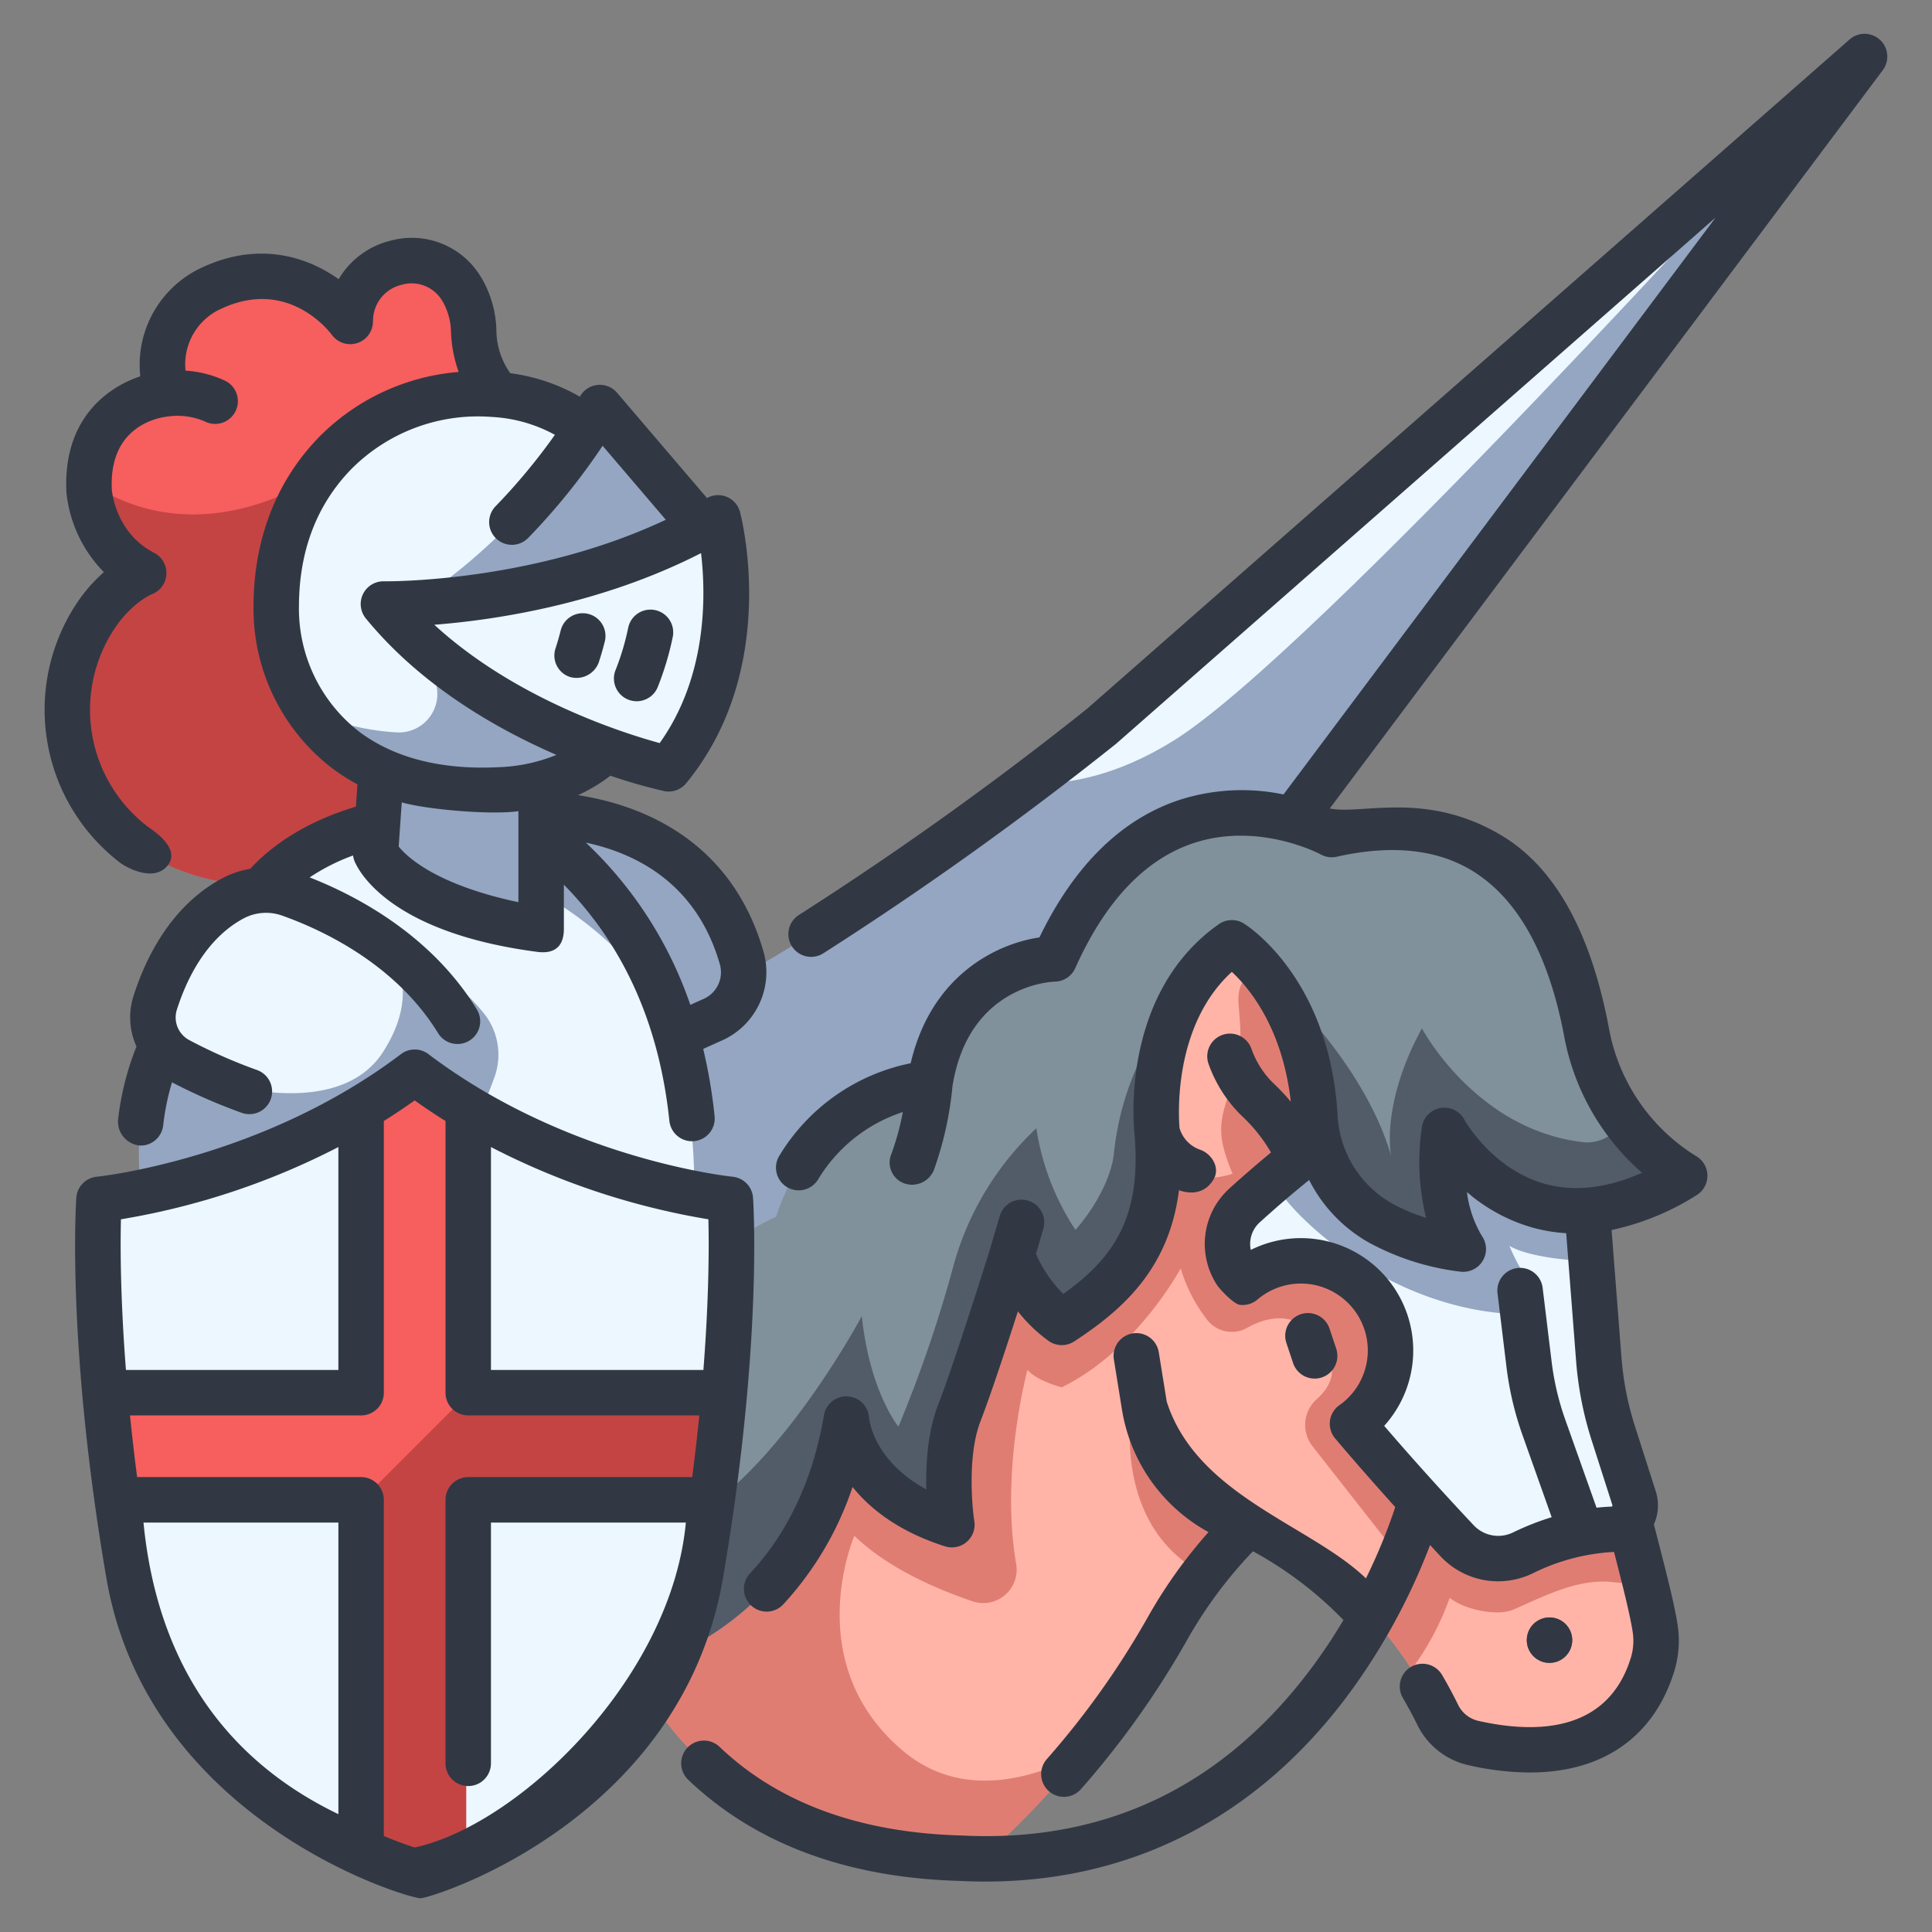 <svg id="icons" height="512" viewBox="0 0 340 340" width="512" xmlns="http://www.w3.org/2000/svg"><rect x="0" y="0" width="340" height="340" fill="#808080" stroke="none"/><path d="m90.866 71.723s-7.122-3-7.506-13.585a15.1 15.1 0 0 0 -1.76-6.656c-.114-.21-.235-.421-.363-.631-5.41-8.861-19.154-5.1-19.591 5.267-.007.148-.011.3-.014.449 0 0-9.816-13.366-25.27-5.43 0 0-10.442 5-7.1 18.165 0 0-14.41 1.257-13.575 17.129 0 0 .627 9.815 9.607 14.41 0 0-4.758 1.794-8.695 7.907a29.939 29.939 0 0 0 7.018 39.939c6.957 5.234 17.81 8.892 34.673 6.66h11.066z" fill="#f75e5e"/><path d="m55.452 83.977s-20.12 14.135-39.8.886c-.005.507 0 1.027.03 1.568 0 0 .627 9.815 9.607 14.41 0 0-4.758 1.794-8.695 7.907a29.939 29.939 0 0 0 7.018 39.939c6.957 5.234 17.81 8.892 34.673 6.66h11.071l14.134-54.947c-13.279-8.269-28.038-16.423-28.038-16.423z" fill="#c44444"/><path d="m90.272 142.091s33.146 0 44.187 33.142l-19.359 8.859z" fill="#94a6c1"/><path d="m321.579 18.7a1.141 1.141 0 0 0 -1.666-1.541l-2.808 2.465-83.233 80.118-52.986 38.145c-17.9 13.5-50.748 36.825-75.326 45.913l32.685 93.187s52.026-80.346 79.482-119.625z" fill="#94a6c1"/><path d="m219.753 268.192s20.981 8.533 33.268 33.616a9.3 9.3 0 0 0 6.329 4.959c8.5 1.906 26.174 3.532 31.5-13.939a14.207 14.207 0 0 0 .417-6.288c-1.07-7.02-4.359-25.383-11.275-39.906l-4.623-44.544-57.3-50.09-109.554 131.334s6.989 42.224 60.57 43.68c0 0 16.889-6.7 36.4-40.477-.001 0 5.823-10.774 14.268-18.345z" fill="#ffb4a7"/><path d="m190.305 308.648c-9.688 4.972-21.739 7.743-31.589-.685-18.035-15.432-8.353-37.684-8.353-37.684 5.765 5.591 14.2 9.3 20.842 11.539a5.873 5.873 0 0 0 7.613-6.65c-2.81-16.328 2-34.078 2-34.078 1.778 2.008 6.021 3.049 6.021 3.049 13.137-6.358 20.944-20.922 20.944-20.922a27.508 27.508 0 0 0 4.58 8.95 5.5 5.5 0 0 0 7.088 1.527c3.269-1.858 8.3-3.247 12.6 1.868 4.095 4.869 2.207 8.452-.384 10.713a6.075 6.075 0 0 0 -.639 8.3l15.448 19.7-4.221 11.271a74.987 74.987 0 0 1 6.185 8.215 49.217 49.217 0 0 0 6.691-12.572c2.595 2.133 8.433 3.278 11.18 2.088 5.132-2.226 11.326-5.547 17.445-4.855 1.943.219 4.807.3 5.95-.63-.457-2.059-9.21-30.087-9.719-31.157l-4.168-40.165-32.846 1.538.171-.161-.883-17.359s-8.336-14.613-9.807-3.335c-.9 6.931 1.333 4.642-1.184 7.672.151-6.241-2.739-13.485-7.992-22.425-.523-.889-5.923-2.4-5.292 4.621.31 3.452.726 8.215-.691 12.416-2.558 7.578-3.6 9.371-.379 17.139-12.006 3.595-13.3-7.383-13.3-7.383l-12.589-11.078-2.3-.95-80.198 96.245s3.836 39.159 62.517 45.37c0 0 11.622-10.01 19.259-20.132z" fill="#e07d73"/><path d="m287.566 263.662-3.666-11.462a56.86 56.86 0 0 1 -2.536-12.936l-2.685-34.592-25.4-16.559c-13.07 5.766-26.838 17.291-34.292 24.058a9.1 9.1 0 0 0 -1.4 11.858c.348.514.722 1.059 1.118 1.63a15.766 15.766 0 0 1 20.257-.173 15.469 15.469 0 0 1 6.256 12.064 15.114 15.114 0 0 1 -6.453 12.915c5.175 6.121 10.965 12.437 18.119 20.045a8.731 8.731 0 0 0 10.8 2 40.667 40.667 0 0 1 15.9-3.974c2.73-.098 4.816-2.257 3.982-4.874z" fill="#ecf7ff"/><path d="m278.678 204.673-25.4-16.559c-8.748 3.86-21.883 13.677-29.154 19.543 1.026 3.977 18.7 22.817 42.964 23.629a3.074 3.074 0 0 0 2.581-4.864 34.023 34.023 0 0 1 -4.046-7.191s3.067 2.277 14.133 2.721z" fill="#94a6c1"/><path d="m104.836 295.4s36.885-3.611 44.107-45.654c0 0 .774 12.9 18.571 18.571 0 0-1.805-11.607 1.29-19.6s9.285-27.857 9.285-27.857a26.1 26.1 0 0 0 8.77 11.865c11.568-7.552 18.286-16.07 16.766-33.531 0 0-2.579-22.183 13.155-33.274 0 0 13.275 8.187 14.62 30.5a23.025 23.025 0 0 0 11.353 18.7 40.619 40.619 0 0 0 14.78 4.7s-5.2-7.138-3.353-20.892c0 0 13.671 25.535 42.3 8a37.744 37.744 0 0 1 -17.28-25.276c-3.354-17.8-13.288-41.9-44.831-34.779 0 0-31.26-17.324-48.8 21.882 0 0-18.571.258-21.924 21.925 0 0-19.6.774-27.083 23.472 0 0-51.329 21.924-31.726 81.248z" fill="#80919b"/><path d="m78.159 143.462s-31.465 0-37.582 24l37.582 44.827 40.731 21.631s16.351-53.561-23.963-84.934z" fill="#ecf7ff"/><path d="m93.108 156.015s20.382 10.021 25.247 26.588l-5.443-28.363-20.76-8.763z" fill="#94a6c1"/><path d="m85.435 178.69c-11.8-15.113-34.882-17-34.882-17l7.465 26.566 18.2 21.713a81.194 81.194 0 0 0 10.688-20.1 11.681 11.681 0 0 0 -1.471-11.179z" fill="#94a6c1"/><path d="m209.359 173.67a50.7 50.7 0 0 0 -13.359 29.566s-.436 5.9-6.733 13.214a44.584 44.584 0 0 1 -6.889-17.889 52.058 52.058 0 0 0 -14.745 24.785 228.674 228.674 0 0 1 -9.526 27.715s-5.05-6.107-6.442-19.451c0 0-19.623 36.954-39.3 38.9a16.426 16.426 0 0 0 -11.6 6.506 87.684 87.684 0 0 0 4.068 18.384s36.885-3.611 44.107-45.654c0 0 .774 12.9 18.571 18.571 0 0-1.805-11.607 1.29-19.6s9.285-27.857 9.285-27.857a26.1 26.1 0 0 0 8.77 11.865c11.568-7.552 18.286-16.07 16.766-33.531 0 0-1.638-14.168 5.735-25.521z" fill="#525c68"/><path d="m67.477 129.975-1.4 20.04s4.049 9.514 29.149 13.562v-29.554z" fill="#94a6c1"/><path d="m105.56 77.853s-5.542-7.548-18.656-8.461a35.485 35.485 0 0 0 -27.968 10.4c-5.367 5.529-10.3 14.087-10.324 26.883a31.345 31.345 0 0 0 12.388 25.438c5.851 4.3 14.56 6.347 27.186 5.693 33.67-1.741 27.589-39.054 27.589-39.054z" fill="#ecf7ff"/><path d="m30.5 180.258s-9.55 13.442-4.679 34.879l45.742-10.721 1.413-15.727z" fill="#94a6c1"/><path d="m26.175 190.225c6.149 4.871 18.555 12.045 39.054 13l6.381.676 1.366-15.21-42.476-8.433a34.963 34.963 0 0 0 -4.325 9.967z" fill="#94a6c1"/><path d="m27.3 176.519c1.875-5.886 5.8-14.17 13.652-18.4a12.426 12.426 0 0 1 10.048-.744 66.624 66.624 0 0 1 16.486 8.595s8.726 8.476 12.29 14.288a5.965 5.965 0 0 1 .462 5.958l-2.774 6.935a7.058 7.058 0 0 1 -7.952 4.546c-6.583-.941-28.2-6.586-28.2-6.586a91.331 91.331 0 0 1 -9.866-4.523 8.51 8.51 0 0 1 -4.146-10.069z" fill="#ecf7ff"/><path d="m78.357 193.6 2.733-7.036a7.728 7.728 0 0 0 -.587-6.831 48.41 48.41 0 0 0 -13.016-13.763c.219.2 7.56 7.115-.01 19.061-7.052 11.127-24.9 6.418-26.164 6.069a132.9 132.9 0 0 0 28.7 7.38 7.769 7.769 0 0 0 8.344-4.88z" fill="#94a6c1"/><path d="m128.534 211.062s-29.847-2.891-55.558-22.373c-25.712 19.482-55.558 22.373-55.558 22.373s-1.744 25.113 5.232 65.925 50.326 52.313 50.326 52.313 43.35-11.506 50.326-52.317 5.232-65.921 5.232-65.921z" fill="#ecf7ff"/><path d="m127.9 245.633h-45.866v-50.293a83.934 83.934 0 0 1 -9.058-5.962 84.043 84.043 0 0 1 -9.059 5.962v50.293h-44.71c.43 5.312 1.074 11.377 2.026 18.117h42.684v63.788a58.225 58.225 0 0 0 9.059 3.531 58.24 58.24 0 0 0 9.058-3.531v-63.788h43.842c.952-6.74 1.596-12.805 2.024-18.117z" fill="#f75e5e"/><circle cx="272.687" cy="288.64" fill="#525c68" r="4"/><path d="m201.384 247.317-.4-2.465a.847.847 0 0 0 -1.68.065c-.086 1.1-.158 2.247-.2 3.359 0 0-3.373 20.241 12.672 28.711 1.618-1.9 6.039-7.064 7.97-8.8q-1.275-.372-2.438-.822a25.754 25.754 0 0 1 -15.924-20.048z" fill="#e07d73"/><path d="m114.524 118.378-40.13-9.65a2.589 2.589 0 0 0 -2.744 3.977c1.051 1.549 2.33 3.319 3.808 5.156a6.774 6.774 0 0 1 -5.56 11.032 43.1 43.1 0 0 1 -15.756-3.928 29.4 29.4 0 0 0 6.858 7.148c5.851 4.3 14.477 7.541 27.1 6.888 16.754-.866 23.685-10.828 26.424-20.623z" fill="#94a6c1"/><path d="m71.563 106.822s19.334-10.563 34-35.1l19.237 22.529s-24.251 20.108-53.237 12.571z" fill="#94a6c1"/><path d="m67.477 106.3s32.119.669 58.886-15.168c0 0 6.691 25.428-8.7 44.165 0-.004-32.119-6.919-50.186-28.997z" fill="#ecf7ff"/><path d="m285.742 196.92a7.122 7.122 0 0 1 -6.81 4.117c-19.15-2.006-28.7-20.062-28.7-20.062-7.357 13.5-5.409 22.433-5.409 22.433-5.471-18.6-23.648-33.582-23.655-33.587 4 4.4 9.4 12.79 10.228 26.6a23.025 23.025 0 0 0 11.353 18.7 40.637 40.637 0 0 0 14.78 4.7s-5.2-7.139-3.353-20.893c0 0 13.671 25.535 42.3 8a35.947 35.947 0 0 1 -10.734-10.008z" fill="#525c68"/><path d="m180.886 137.886c6.877.292 15.652-1.315 25.721-7.591 24.745-15.422 107.928-107.426 107.928-107.426s.992-1.131 2.57-3.24l-123.252 108.188s-5.007 4.064-12.967 10.069z" fill="#ecf7ff"/><path d="m125.814 245.633h-43.78l-18.117 18.117v61.5a58.3 58.3 0 0 0 9.059 3.532 58.32 58.32 0 0 0 9.058-3.532v-61.5h41.754c.952-6.74 1.596-12.805 2.026-18.117z" fill="#c44444"/><g fill="#313844"><path d="m13.233 106.583a33.909 33.909 0 0 0 7.976 45.3c.861.647 5.691 3.443 8.2.543 2.682-3.1-2.718-6.433-3.386-6.936a25.878 25.878 0 0 1 -6.06-34.577c3.092-4.8 6.642-6.288 6.744-6.331a4 4 0 0 0 .41-7.3c-6.762-3.46-7.414-10.82-7.434-11.059-.594-11.277 8.19-12.755 9.927-12.934.05 0 .1-.023.145-.029s.1 0 .147-.008a12.116 12.116 0 0 1 6.26.968 4 4 0 0 0 3.416-7.234 19.371 19.371 0 0 0 -6.929-1.761 10.741 10.741 0 0 1 5.443-10.479c.033-.016.066-.032.1-.049 11.938-6.13 19.418 3.177 20.219 4.24a4 4 0 0 0 7.223-2.291l.011-.357a6.524 6.524 0 0 1 5.055-6.177 6.261 6.261 0 0 1 7.119 2.819c.094.153.182.307.264.459a11.132 11.132 0 0 1 1.281 4.893 23.328 23.328 0 0 0 1.357 7.174 38.9 38.9 0 0 0 -24.655 11.543c-7.466 7.7-11.429 17.952-11.454 29.662a35.42 35.42 0 0 0 14.022 28.673 36.367 36.367 0 0 0 4.272 2.7l-.273 3.919c-7.7 2.307-14.077 6.049-18.6 10.939a16.315 16.315 0 0 0 -4.978 1.7c-8.948 4.818-13.4 13.92-15.567 20.708a12.381 12.381 0 0 0 .534 8.872 49.131 49.131 0 0 0 -3.253 12.984 4.226 4.226 0 0 0 3.98 4.446 4 4 0 0 0 3.97-3.556 42.174 42.174 0 0 1 1.553-7.574 98.97 98.97 0 0 0 12.221 5.35 4 4 0 1 0 2.723-7.522 90.3 90.3 0 0 1 -11.879-5.244 4.519 4.519 0 0 1 -2.226-5.328c1.715-5.381 5.142-12.541 11.737-16.092a8.436 8.436 0 0 1 6.817-.5c7.043 2.5 19.973 8.519 27.431 20.682a4 4 0 0 0 6.821-4.182c-8.019-13.075-21.105-19.97-29.423-23.229a36.119 36.119 0 0 1 7.639-3.861 3.982 3.982 0 0 0 .27 1.027c.5 1.182 5.561 12.477 32.194 15.945 1.529.2 4.587.2 4.636-3.949v-7.88c10.55 10.714 16.793 24.643 18.563 41.526a4 4 0 1 0 7.956-.834 91.974 91.974 0 0 0 -2-11.793l3.365-1.512a13.16 13.16 0 0 0 7.283-15.477c-5.723-20.14-22.019-26.016-32.684-27.666a28.718 28.718 0 0 0 5.708-3.425 93.657 93.657 0 0 0 9.4 2.7 3.952 3.952 0 0 0 .842.09 4 4 0 0 0 3.09-1.461c16.5-20.086 9.771-46.6 9.477-47.722a3.986 3.986 0 0 0 -5.812-2.465l-15.821-18.526a4 4 0 0 0 -6.476.546c-.027.046-.057.092-.085.138a32.905 32.905 0 0 0 -12.24-4.13 13.236 13.236 0 0 1 -2.444-7.686 19.186 19.186 0 0 0 -2.245-8.421q-.216-.4-.464-.806a14.174 14.174 0 0 0 -15.952-6.4 14.594 14.594 0 0 0 -9.094 6.766c-5.715-4.08-14.6-6.906-25.023-1.576a18.858 18.858 0 0 0 -9.891 18.669c-6.224 2.085-13.655 7.892-12.993 20.461a23.328 23.328 0 0 0 6.59 14 27.766 27.766 0 0 0 -5.05 5.897zm56.93 42.39.541-7.77c4.327 1.251 15.771 2.259 20.526 1.545v16.02c-14.539-3.08-19.648-8.022-21.067-9.795zm56.542 20.808a5.116 5.116 0 0 1 -2.867 6l-2.354 1.058a70.59 70.59 0 0 0 -18.384-28.552c8.938 1.905 19.558 7.253 23.605 21.494zm-10.612-39.012c-6.63-1.811-25.542-7.841-39.661-20.824 10.732-.839 29.36-3.608 46.942-12.607.879 7.492 1.082 21.711-7.281 33.431zm-28.8-36.022a4 4 0 0 0 5.656-.079 113.489 113.489 0 0 0 13.1-16.219l11.121 13.02c-23.733 11.179-49.319 10.831-49.612 10.831a4 4 0 0 0 -3.177 6.532c9.611 11.748 22.794 19.35 33.546 24.016a29.506 29.506 0 0 1 -10.027 2.159c-10.045.518-18.3-1.538-24.526-6.116a27.4 27.4 0 0 1 -10.762-22.212c.021-9.731 3.114-17.842 9.194-24.105a31.4 31.4 0 0 1 24.82-9.192 25.821 25.821 0 0 1 11.026 3.139 105.432 105.432 0 0 1 -10.438 12.57 4 4 0 0 0 .079 5.656z"/><path d="m138.446 208.88a4 4 0 0 0 5.509-1.29 27.309 27.309 0 0 1 14.932-11.89 46.051 46.051 0 0 1 -2.035 7.418 3.9 3.9 0 0 0 2.328 5.156 4.158 4.158 0 0 0 5.155-2.328 60.242 60.242 0 0 0 3.281-14.759c2.814-17.816 17.414-18.418 18.009-18.435a4 4 0 0 0 3.6-2.366c5.238-11.71 12.2-19.1 20.7-21.971 11.553-3.9 22.411 1.9 22.508 1.954a4 4 0 0 0 2.819.4c9.926-2.241 18.171-1.268 24.506 2.894 7.65 5.025 12.869 14.689 15.514 28.724a42.012 42.012 0 0 0 13.7 24c-6.09 2.7-11.755 3.372-16.9 2-9.455-2.523-14.322-11.269-14.364-11.343a4 4 0 0 0 -7.491 1.356 41.408 41.408 0 0 0 .748 15.913 31.507 31.507 0 0 1 -6.229-2.666 18.925 18.925 0 0 1 -9.341-15.47c-1.453-24.112-15.9-33.287-16.514-33.665a4 4 0 0 0 -4.4.135c-17.189 12.117-15.019 35.228-14.831 36.937 1.257 14.575-3.568 21.731-12.534 28.128a23.106 23.106 0 0 1 -4.8-7.043l1.292-4.409a4 4 0 1 0 -7.677-2.25l-1.663 5.674c-.154.494-6.2 19.867-9.192 27.585-1.84 4.754-2.168 10.468-2.062 14.835-9.3-5.046-10.047-12.284-10.076-12.6a4 4 0 0 0 -7.938-.434c-1.936 11.273-6.313 20.633-13.01 27.82a4 4 0 0 0 5.853 5.454 57.163 57.163 0 0 0 12.193-20.657c3.123 3.878 8.155 7.857 16.263 10.442a4 4 0 0 0 5.168-4.426c-.457-2.934-1.155-11.8 1.067-17.544 1.79-4.623 4.542-12.971 6.6-19.377a27.154 27.154 0 0 0 5.385 5.187 4 4 0 0 0 4.523.1c8.7-5.682 16.713-12.918 18.442-26.62.336.15 4.139 1.593 6.149-2.022 1.074-1.93-.355-4.368-2.438-5.1a5.728 5.728 0 0 1 -3.62-3.814c-.174-2.08-1.129-18.06 9.21-27.482 3.18 2.966 8.92 9.978 10.377 22.854a37.3 37.3 0 0 0 -2.683-2.892 15.9 15.9 0 0 1 -4.223-6.346 4 4 0 0 0 -7.6 2.5 23.891 23.891 0 0 0 6.255 9.591 27.584 27.584 0 0 1 4.76 6.08c-2.467 2.042-4.935 4.171-7.381 6.391a13.169 13.169 0 0 0 -2.024 17.066c.355.524 2.789 3.2 3.909 3.35a4 4 0 0 0 3.112-.921 11.776 11.776 0 1 1 14.421 18.588 4 4 0 0 0 -.744 5.847c3.349 3.961 6.9 8 10.576 12.083a98.681 98.681 0 0 1 -5.155 12.542c-9.777-9.4-29.724-14.51-35.056-31.084l-1.405-8.71a4 4 0 0 0 -7.9 1.274l1.405 8.71a29.99 29.99 0 0 0 15.245 21.672 86.228 86.228 0 0 0 -10.674 14.955 147.314 147.314 0 0 1 -17.742 24.953 4 4 0 0 0 5.938 5.361 155.323 155.323 0 0 0 18.757-26.358c.017-.03.037-.064.053-.1a77.664 77.664 0 0 1 11.494-15.437 66.227 66.227 0 0 1 15.921 12.1 95.86 95.86 0 0 1 -6.258 9.288c-15.486 20.249-35.959 29.883-60.878 28.632-.016 0-.032 0-.048 0s-.029-.006-.044-.006c-17.9-.486-32.216-5.732-42.556-15.594a4 4 0 1 0 -5.521 5.79c11.8 11.252 27.868 17.238 47.761 17.8h.007q2.28.114 4.519.114c25.367 0 47.118-10.961 63.114-31.877a110.472 110.472 0 0 0 15.152-27.347c.621.667 1.228 1.331 1.856 2a13.845 13.845 0 0 0 10.111 4.383 14.1 14.1 0 0 0 6.186-1.438 35.981 35.981 0 0 1 14.127-3.72c.031 0 .061-.007.092-.009 1.545 6 2.831 11.109 3.275 14.022a10.276 10.276 0 0 1 -.289 4.519c-4.061 13.315-16.818 13.441-26.8 11.2a5.267 5.267 0 0 1 -3.612-2.816c-.867-1.77-1.809-3.527-2.8-5.222a4 4 0 1 0 -6.906 4.037c.892 1.527 1.741 3.11 2.521 4.7a13.232 13.232 0 0 0 9.047 7.1 49.305 49.305 0 0 0 10.735 1.275c12.844 0 21.9-6.244 25.469-17.95a18.318 18.318 0 0 0 .545-8.059c-.555-3.641-2.059-9.477-3.966-16.866l-.2-.792a8.142 8.142 0 0 0 .322-5.836l-3.668-11.461a52.969 52.969 0 0 1 -2.357-12.027l-1.745-22.48a45.662 45.662 0 0 0 14.965-6.135 4.008 4.008 0 0 0 -.182-6.926 33.5 33.5 0 0 1 -15.259-22.5c-3.061-16.25-9.165-28.118-18.982-33.928-13.344-7.9-24.461-3.521-30.134-4.695l97.326-129.94a4 4 0 0 0 -5.84-5.4l-134.232 117.822a593.085 593.085 0 0 1 -50.623 36.224 4 4 0 1 0 4.255 6.774 602.722 602.722 0 0 0 51.468-36.833c.04-.033.08-.066.118-.1l105.426-92.541-76.041 101.526a35.992 35.992 0 0 0 -18.4.993c-10.183 3.4-18.435 11.524-24.556 24.171-7.561 1.107-19.06 6.675-22.656 22.141a35.085 35.085 0 0 0 -23.1 16.258 4 4 0 0 0 1.281 5.509zm145.206 56.255c-.913.034-1.809.1-2.686.2l-5.5-15.484a47.891 47.891 0 0 1 -2.406-10.219l-1.575-12.948a4 4 0 1 0 -7.941.966l1.575 12.947a55.788 55.788 0 0 0 2.809 11.933l5.139 14.47a47.586 47.586 0 0 0 -6.752 2.662 5.936 5.936 0 0 1 -6.962-1.235c-5.546-5.9-10.834-11.771-15.758-17.5a19.772 19.772 0 0 0 -23.476-30.964 5.121 5.121 0 0 1 1.552-4.829c2.889-2.623 5.807-5.123 8.714-7.477a26.252 26.252 0 0 0 10.388 10.943 44.843 44.843 0 0 0 16.219 5.191 4.015 4.015 0 0 0 3.8-6.28 19.731 19.731 0 0 1 -2.633-7.727 30.3 30.3 0 0 0 11.736 6.305 28.588 28.588 0 0 0 5.728.933l1.75 22.554a61.121 61.121 0 0 0 2.715 13.845l3.668 11.461c.009.025.035.106-.104.253z"/><path d="m74 334.062c1.937 0 45.919-13.549 53.244-56.4 6.976-40.816 5.352-65.832 5.279-66.877a4 4 0 0 0 -3.6-3.7c-.287-.028-29-3-53.528-21.579a4 4 0 0 0 -4.831 0c-24.447 18.524-53.244 21.551-53.528 21.579a4 4 0 0 0 -3.605 3.7c-.073 1.044-1.7 26.06 5.279 66.876 7.321 42.852 52.927 56.401 55.29 56.401zm49.786-92.972h-37.386v-39.229a129.4 129.4 0 0 0 38.266 12.715c.112 4.531.122 13.674-.879 26.514zm-50.81-47.436q2.7 1.928 5.426 3.627v47.809a4 4 0 0 0 4 4h40.669q-.516 5.13-1.251 10.854h-39.42a4 4 0 0 0 -4 4v46.372a4 4 0 0 0 8 0v-42.372h34.3c-2.568 27.457-29.411 53.223-47.725 57.182-1.091-.348-3-1.008-5.427-2.018v-59.164a4 4 0 0 0 -4-4h-39.417q-.741-5.72-1.251-10.854h40.669a4 4 0 0 0 4-4v-47.809q2.723-1.707 5.427-3.627zm-51.693 20.922a129.367 129.367 0 0 0 38.266-12.716v39.23h-37.385c-1.001-12.84-.991-21.984-.881-26.514zm3.967 53.368h34.3v51.317c-13.784-6.63-31.271-20.427-34.3-51.317z"/><path d="m231.352 242.609a4 4 0 0 0 3.8-5.266l-1.178-3.531a4 4 0 0 0 -7.59 2.531l1.178 3.531a4 4 0 0 0 3.79 2.735z"/><path d="m115.288 107.367a4 4 0 0 0 -4.733 3.1 44.148 44.148 0 0 1 -2.211 7.412 4 4 0 1 0 7.4 3.054 52.383 52.383 0 0 0 2.647-8.832 4 4 0 0 0 -3.103-4.734z"/><path d="m103.531 108.038a4 4 0 0 0 -4.855 2.9c-.276 1.1-.582 2.158-.908 3.15a3.97 3.97 0 0 0 2.547 5.05 4.166 4.166 0 0 0 5.051-2.547c.386-1.173.746-2.418 1.069-3.7a4 4 0 0 0 -2.904-4.853z"/><circle cx="272.687" cy="288.64" r="4"/></g></svg>